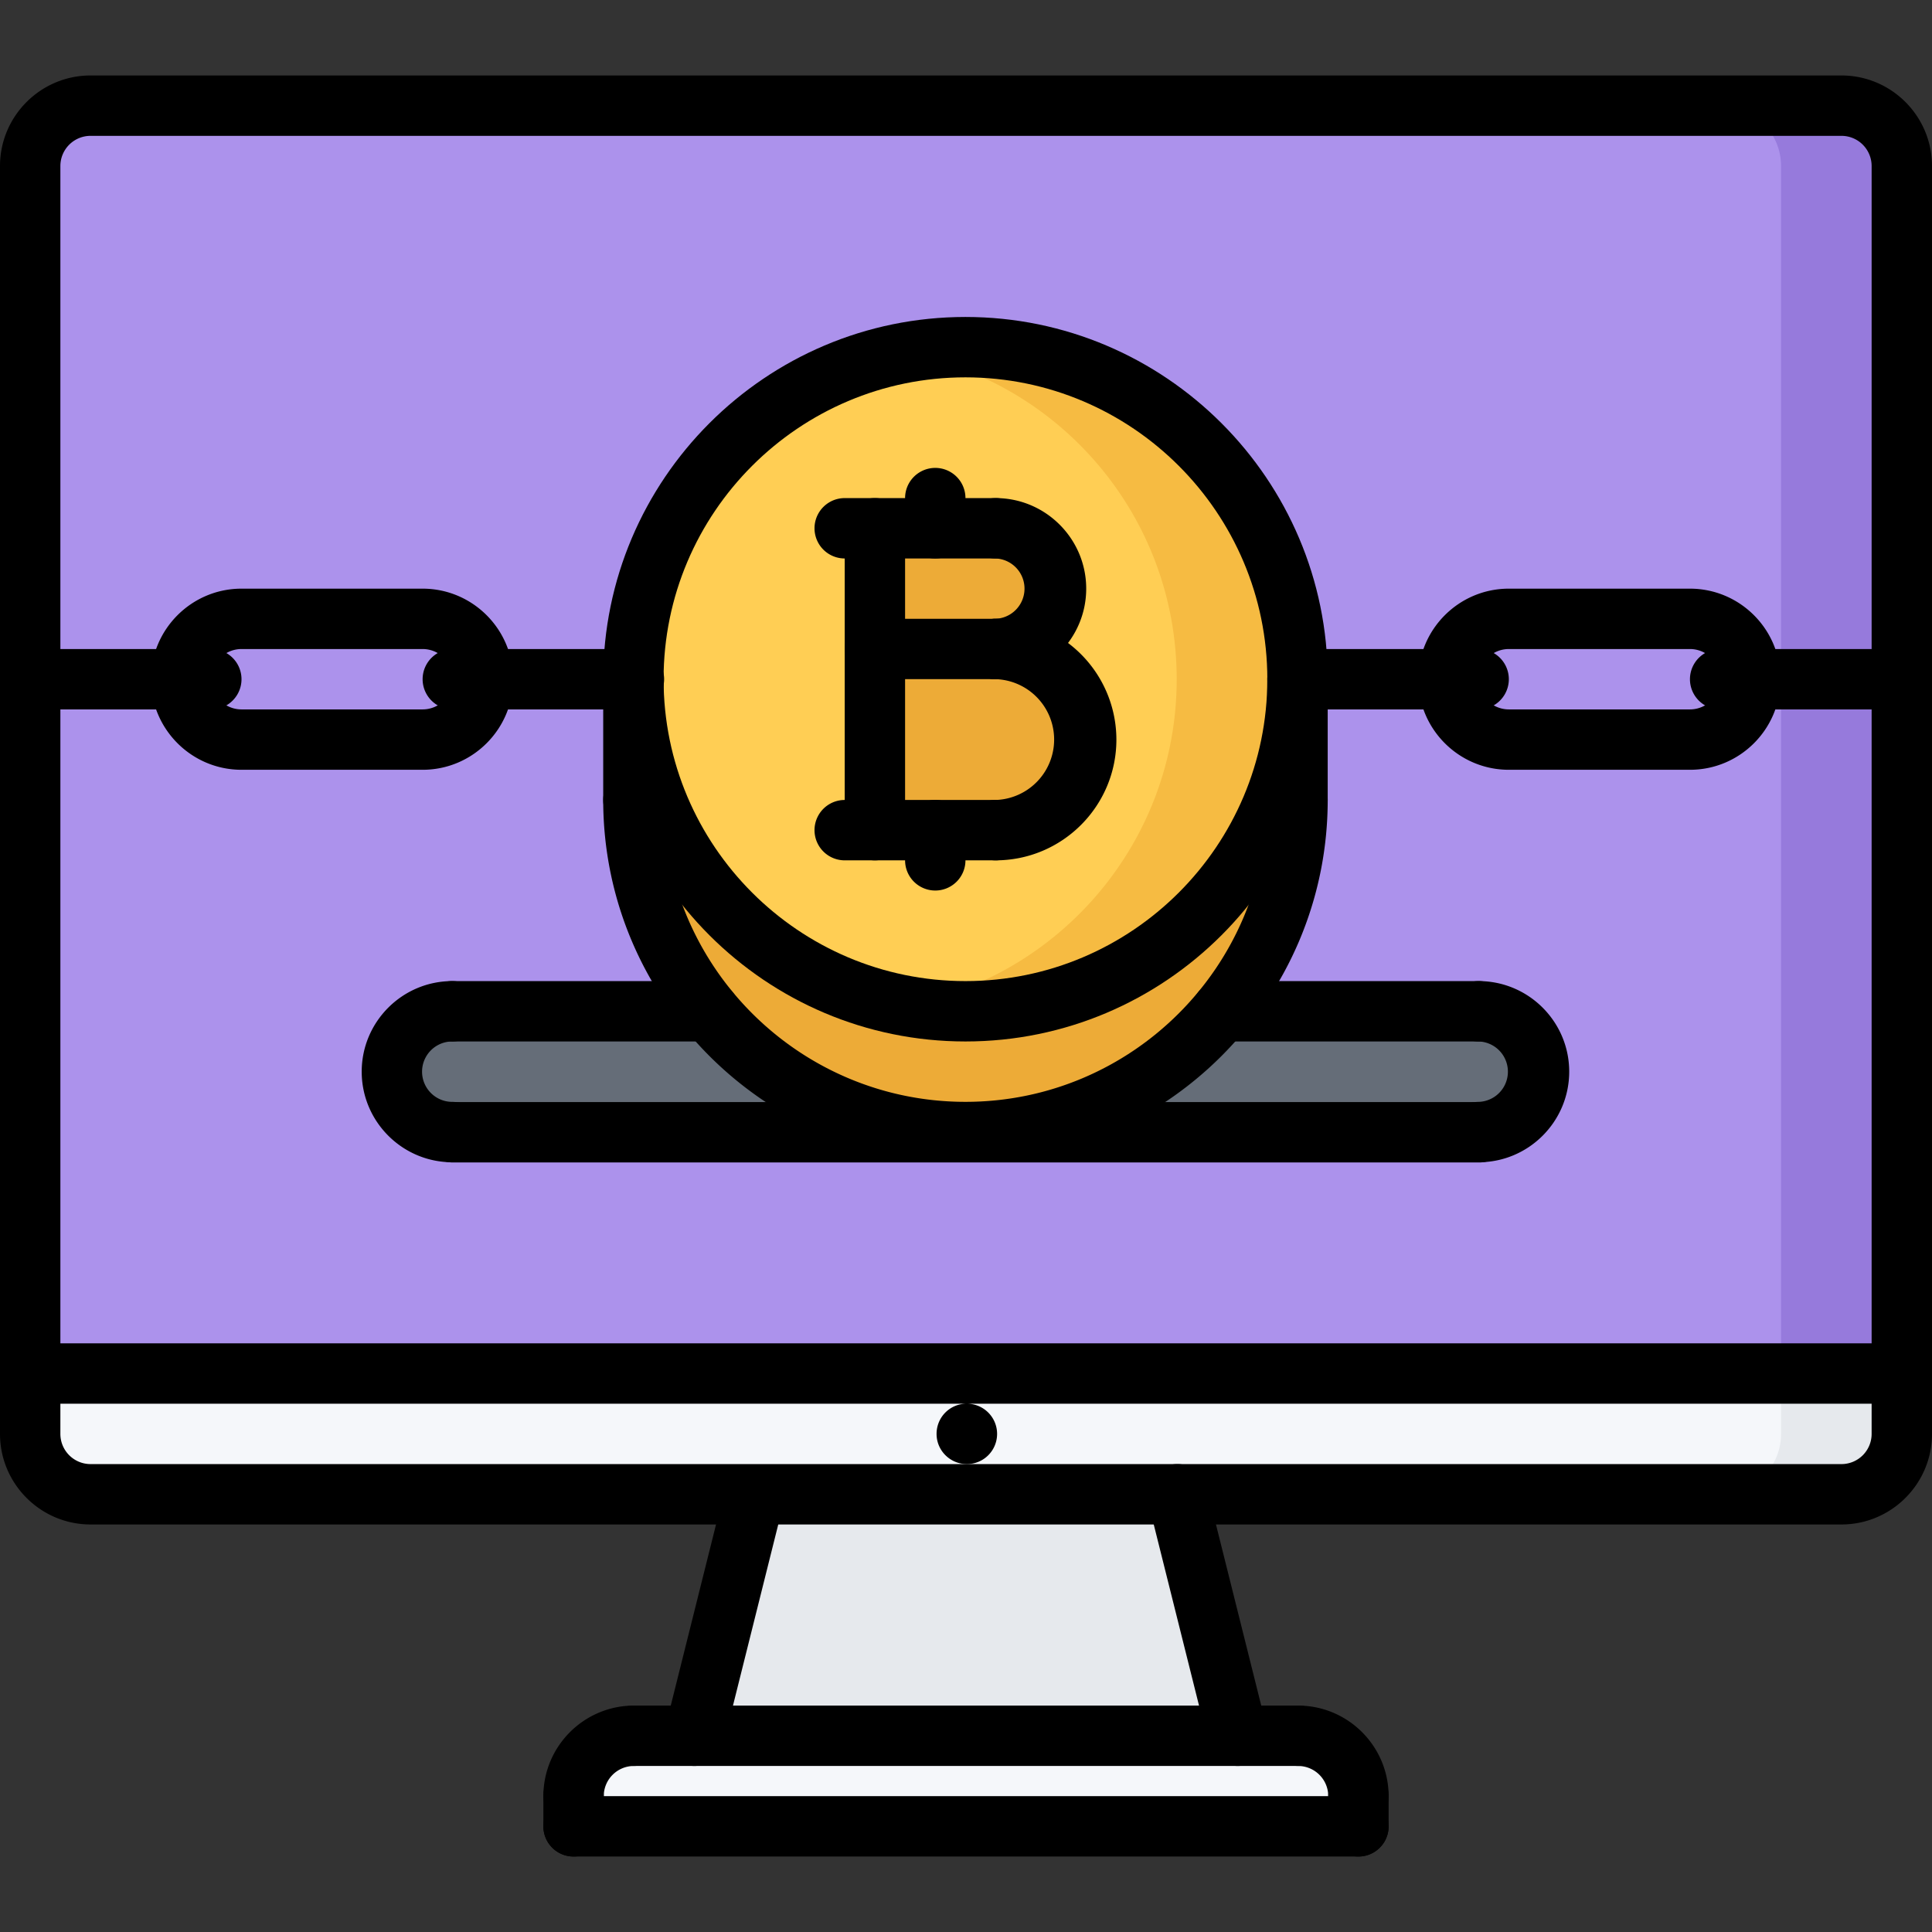 <svg xmlns="http://www.w3.org/2000/svg" x="0" y="0" xml:space="preserve" viewBox="0 0 64 64"><rect x="0" y="0" width="64" height="64" fill="#333333" stroke="none"/><path fill="#AC92EC" d="M61 3.5H3c-1.1 0-2 .9-2 2v40h62v-40c0-1.1-.899-2-2-2z"/><path fill="#967ADC" d="M61 3.5h-4c1.101 0 2 .9 2 2v40h4v-40c0-1.1-.899-2-2-2z"/><path fill="#F5F7FA" d="M45 59.5v1H19v-1c0-1.109.891-2 2-2h22a2 2 0 0 1 2 2z"/><path fill="#E6E9ED" d="M39 49.5 41 57.5 23 57.5 25 49.5z"/><path fill="#656D78" d="M48.98 33.5a2 2 0 0 1 2 2c0 1.09-.89 1.99-1.98 2H31.98c3.42 0 6.47-1.56 8.49-4h8.51z"/><path fill="#EDAB37" d="M32.98 17.5c1.11 0 2 .891 2 1.99 0 1.11-.89 2-2 2h-4V17.5h4zM32.98 21.49c1.66 0 3 1.35 3 3.01 0 1.65-1.34 3-3 3h-4v-6.01h4z"/><path fill="#EDAB37" d="M42.98 22.5v4a10.995 10.995 0 0 1-11 11c-3.58 0-6.75-1.71-8.76-4.35a10.92 10.92 0 0 1-2.24-6.65v-4c0 6.07 4.92 11 11 11s11-4.93 11-11z"/><path fill="#FFCE54" d="M32.98 27.5c1.66 0 3-1.35 3-3 0-1.66-1.34-3.01-3-3.01 1.11 0 2-.89 2-2 0-1.1-.89-1.99-2-1.99h-4v10h4zm10-5c0 6.07-4.92 11-11 11s-11-4.93-11-11c0-6.08 4.92-11 11-11s11 4.92 11 11z"/><path fill="#F6BB42" d="M31.98 11.5c-.684 0-1.351.07-2 .19 5.122.939 9 5.413 9 10.81 0 5.388-3.878 9.868-9 10.81.649.119 1.316.19 2 .19 6.08 0 11-4.93 11-11 0-6.08-4.919-11-11-11z"/><path fill="#F5F7FA" d="M1.04 45.5H63v2c0 1.101-.899 2-2 2H3c-1.1 0-2-.899-2-2v-2h.04z"/><path fill="#E6E9ED" d="M59 45.5v2c0 1.101-.899 2-2 2h4c1.101 0 2-.899 2-2v-2h-4z"/><path fill="#656D78" d="M23.52 33.5h-8.54a2 2 0 0 0 0 4h17c-3.414 0-6.443-1.566-8.46-4z"/><g><path d="M31.982 34.5c-6.617 0-12-5.383-12-12s5.383-12 12-12 12 5.383 12 12-5.382 12-12 12zm0-22c-5.514 0-10 4.486-10 10s4.486 10 10 10 10-4.486 10-10-4.486-10-10-10z"/><path d="M31.982 38.5c-6.617 0-12-5.383-12-12a1 1 0 1 1 2 0c0 5.514 4.486 10 10 10s10-4.486 10-10a1 1 0 1 1 2 0c0 6.617-5.382 12-12 12z"/><path d="M42.982 27.5a1 1 0 0 1-1-1v-4a1 1 0 1 1 2 0v4a1 1 0 0 1-1 1zM20.982 27.5a1 1 0 0 1-1-1v-4a1 1 0 1 1 2 0v4a1 1 0 0 1-1 1zM28.982 28.5a1 1 0 0 1-1-1v-10a1 1 0 1 1 2 0v10a1 1 0 0 1-1 1zM32.983 22.498a1 1 0 1 1 0-2 1 1 0 0 0 0-1.998 1 1 0 1 1 0-2c1.653 0 2.999 1.346 2.999 2.999s-1.345 2.999-2.999 2.999z"/><path d="M32.981 28.5a1 1 0 1 1 0-2 2.002 2.002 0 0 0 0-4.002 1 1 0 1 1 0-2 4.006 4.006 0 0 1 4.001 4.002c0 2.206-1.794 4-4.001 4zM32.983 18.5h-5.001a1 1 0 1 1 0-2h5.001a1 1 0 1 1 0 2z"/><path d="M32.981 28.5h-4.999a1 1 0 1 1 0-2h4.999a1 1 0 1 1 0 2zM32.983 22.498h-4.001a1 1 0 1 1 0-2h4.001a1 1 0 1 1 0 2zM30.982 18.5a1 1 0 0 1-1-1v-1a1 1 0 1 1 2 0v1a1 1 0 0 1-1 1z"/><path d="M30.982 29.5a1 1 0 0 1-1-1v-1a1 1 0 1 1 2 0v1a1 1 0 0 1-1 1z"/><g><path d="M32.03 48.5c-.553 0-1.005-.447-1.005-1s.442-1 .994-1h.011a1 1 0 1 1 0 2zM63 46.5H1.047a1 1 0 1 1 0-2H63a1 1 0 1 1 0 2z"/><path d="M61 50.5H3c-1.654 0-3-1.346-3-3v-42c0-1.654 1.346-3 3-3h58c1.654 0 3 1.346 3 3v42c0 1.654-1.346 3-3 3zM3 4.5a1 1 0 0 0-1 1v42a1 1 0 0 0 1 1h58a1 1 0 0 0 1-1v-42a1 1 0 0 0-1-1H3z"/><path d="M23.001 58.5a1 1 0 0 1-.971-1.242l2-8a1 1 0 0 1 1.94.484l-2 8a1 1 0 0 1-.969.758zM40.999 58.5a1 1 0 0 1-.969-.758l-2-8a.998.998 0 0 1 .728-1.212.996.996 0 0 1 1.212.728l2 8a.998.998 0 0 1-.971 1.242z"/><path d="M19 60.5a1 1 0 0 1-1-1c0-1.654 1.346-3 3-3a1 1 0 1 1 0 2 1 1 0 0 0-1 1 1 1 0 0 1-1 1zM45 60.5a1 1 0 0 1-1-1 1 1 0 0 0-1-1 1 1 0 1 1 0-2c1.654 0 3 1.346 3 3a1 1 0 0 1-1 1z"/><path d="M43 58.5H21a1 1 0 1 1 0-2h22a1 1 0 1 1 0 2zM19 61.5a1 1 0 0 1-1-1v-1a1 1 0 1 1 2 0v1a1 1 0 0 1-1 1z"/><path d="M45 61.5H19a1 1 0 1 1 0-2h26a1 1 0 1 1 0 2z"/><path d="M45 61.5a1 1 0 0 1-1-1v-1a1 1 0 1 1 2 0v1a1 1 0 0 1-1 1z"/></g><g><path d="M49 38.508H15a1 1 0 1 1 0-2h34a1 1 0 1 1 0 2z"/><path d="M14.982 38.501c-1.654 0-3-1.347-3-3.001s1.346-3 3-3a1 1 0 1 1 0 2 1 1 0 0 0 0 2.001 1 1 0 1 1 0 2z"/><path d="M23.497 34.5h-8.515a1 1 0 1 1 0-2h8.515a1 1 0 1 1 0 2zM48.982 38.501a1 1 0 1 1 0-2 1.001 1.001 0 0 0 0-2.001 1 1 0 1 1 0-2c1.654 0 3 1.346 3 3s-1.345 3.001-3 3.001z"/><path d="M48.982 34.5h-8.515a1 1 0 1 1 0-2h8.515a1 1 0 1 1 0 2z"/></g><g><path d="M55.982 25.5h-6c-1.654 0-3-1.346-3-3s1.346-3 3-3h6c1.654 0 3 1.346 3 3s-1.345 3-3 3zm-6-4a1 1 0 0 0 0 2h6a1 1 0 0 0 0-2h-6z"/><path d="M62.982 23.5h-6a1 1 0 1 1 0-2h6a1 1 0 1 1 0 2zM48.982 23.5h-6a1 1 0 1 1 0-2h6a1 1 0 1 1 0 2z"/></g><g><path d="M14 25.5H8c-1.654 0-3-1.346-3-3s1.346-3 3-3h6c1.654 0 3 1.346 3 3s-1.346 3-3 3zm-6-4a1 1 0 0 0 0 2h6a1 1 0 0 0 0-2H8z"/><path d="M21 23.5h-6a1 1 0 1 1 0-2h6a1 1 0 1 1 0 2zM7 23.5H1a1 1 0 1 1 0-2h6a1 1 0 1 1 0 2z"/></g></g></svg>